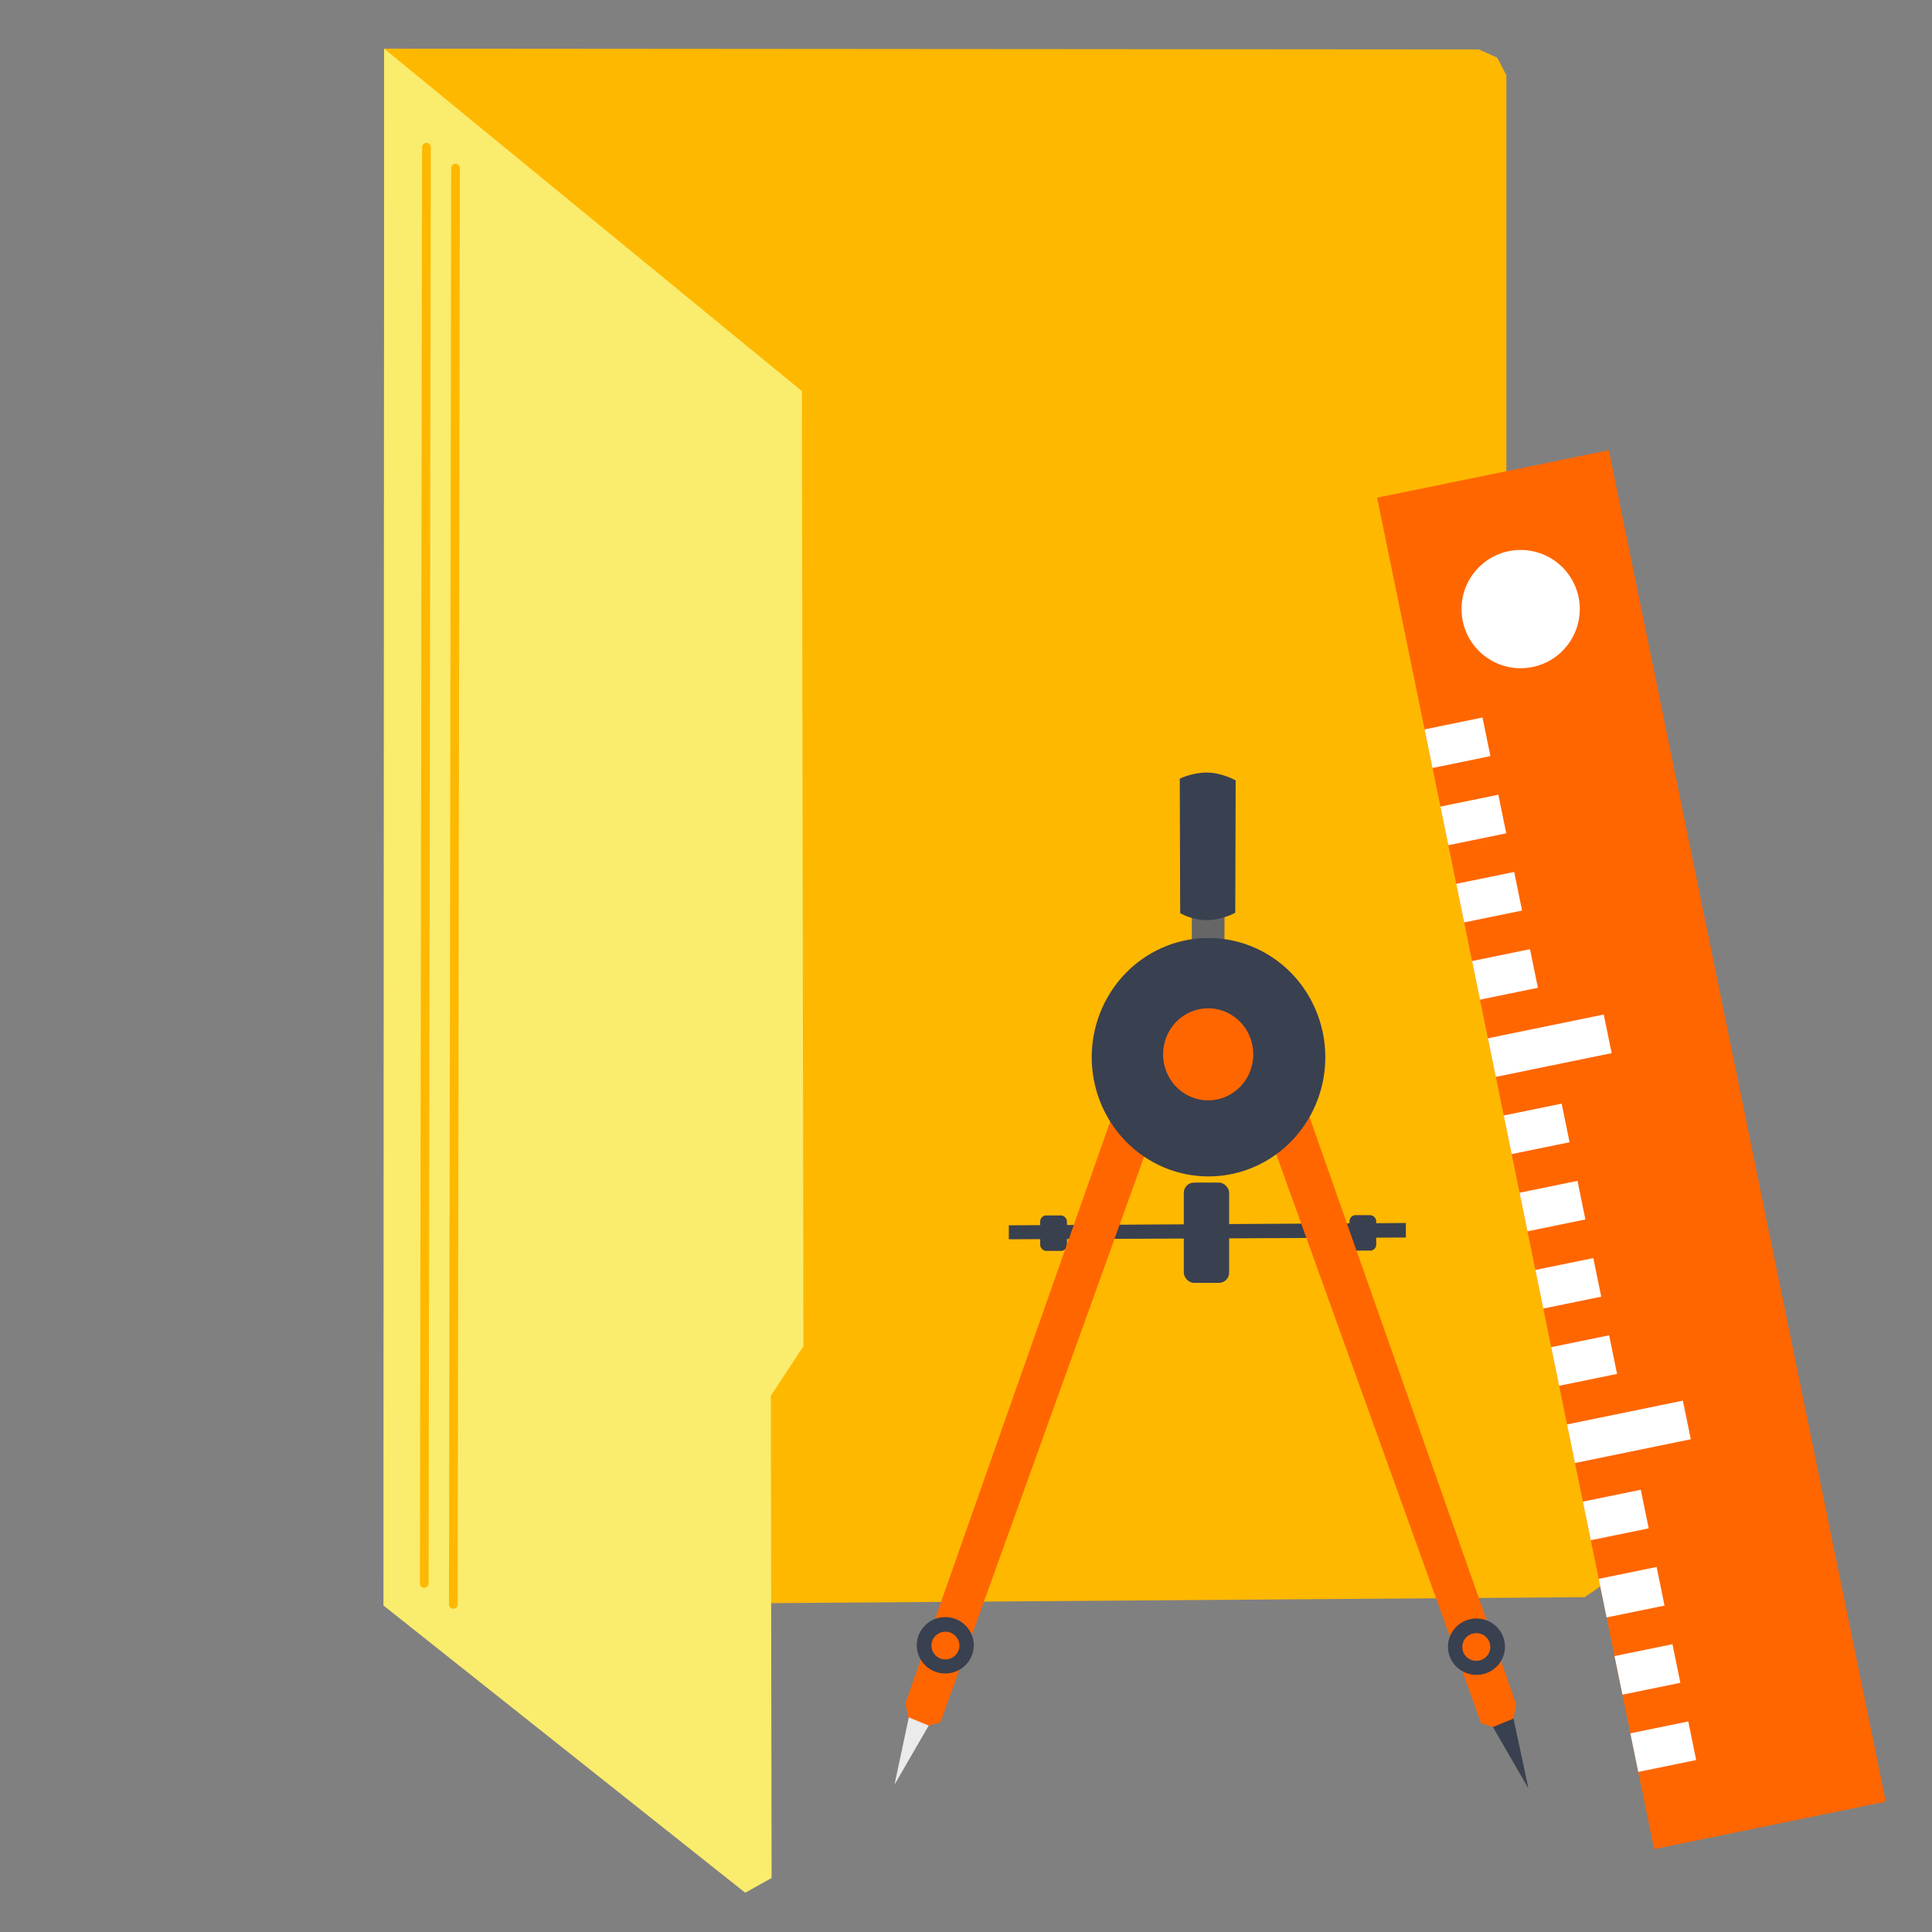 <?xml version="1.0" encoding="UTF-8" standalone="no"?>
<!-- Created with Inkscape (http://www.inkscape.org/) -->

<svg
   xmlns:dc="http://purl.org/dc/elements/1.1/"
   xmlns:cc="http://creativecommons.org/ns#"
   xmlns:rdf="http://www.w3.org/1999/02/22-rdf-syntax-ns#"
   xmlns:svg="http://www.w3.org/2000/svg"
   xmlns="http://www.w3.org/2000/svg"
   xmlns:sodipodi="http://sodipodi.sourceforge.net/DTD/sodipodi-0.dtd"
   xmlns:inkscape="http://www.inkscape.org/namespaces/inkscape"
   width="512"
   height="512"
   id="svg2"
   version="1.1"
   inkscape:version="0.48.5 r10040"
   sodipodi:docname="folder.svg">
  <rect width="100%" height="100%" fill="#808080" stroke="none"/>
  <defs
     id="defs4" />
  <sodipodi:namedview
     id="base"
     pagecolor="#ffffff"
     bordercolor="#666666"
     borderopacity="1.0"
     inkscape:pageopacity="0.0"
     inkscape:pageshadow="2"
     inkscape:zoom="0.35"
     inkscape:cx="481.18497"
     inkscape:cy="-2.2905731"
     inkscape:document-units="px"
     inkscape:current-layer="layer1"
     showgrid="false"
     inkscape:window-width="1366"
     inkscape:window-height="716"
     inkscape:window-x="0"
     inkscape:window-y="0"
     inkscape:window-maximized="1" />
  <g
     inkscape:label="Layer 1"
     inkscape:groupmode="layer"
     id="layer1"
     transform="translate(0,-540.362)">
    <path
       style="fill:#ffb800;stroke:none"
       d="m 101.806,553.252 290.123,0.218 4.874,2.182 2.401,4.656 0,244.073 27.426,28.081 0.218,126.438 -6.911,4.729 -318.277,2.328 z"
       id="path2996"
       inkscape:connector-curvature="0" />
    <g
       id="g4042"
       transform="matrix(0.897,0.442,-0.442,0.897,-225.292,-174.391)">
      <g
         transform="translate(547.168,647.967)"
         id="g5">
        <g
           transform="translate(34.345,-44.447)"
           id="g7">
          <polygon
             transform="matrix(-0.587,-0.074,-0.074,0.587,628.173,-111.044)"
             style="fill:#ff6600"
             points="436.943,0 511.846,74.911 74.907,511.85 0.004,436.948 "
             id="polygon5" />
          <g
             style="fill:#ffffff"
             transform="matrix(-0.587,-0.074,-0.074,0.587,628.173,-111.044)"
             id="g7-7">
            <path
               inkscape:connector-curvature="0"
               style="fill:#ffffff"
               d="m 449.429,99.874 c 10.346,-10.346 10.346,-27.11 0,-37.455 -10.346,-10.337 -27.11,-10.337 -37.455,0 -10.337,10.346 -10.337,27.11 0,37.455 10.346,10.346 27.109,10.346 37.455,0"
               id="path9" />
            <polygon
               style="fill:#ffffff"
               points="418.219,131.091 436.943,149.815 424.46,162.297 405.737,143.574 "
               id="polygon11" />
            <polygon
               style="fill:#ffffff"
               points="393.254,156.057 411.977,174.78 399.495,187.262 380.772,168.539 "
               id="polygon13" />
            <polygon
               style="fill:#ffffff"
               points="368.279,181.022 387.011,199.745 374.529,212.228 355.797,193.504 "
               id="polygon15" />
            <polygon
               style="fill:#ffffff"
               points="343.314,205.987 362.037,224.719 349.555,237.202 330.831,218.47 "
               id="polygon17" />
            <polygon
               style="fill:#ffffff"
               points="299.616,212.238 337.072,249.685 324.589,262.167 287.134,224.72 "
               id="polygon19" />
            <polygon
               style="fill:#ffffff"
               points="293.374,255.928 312.106,274.651 299.624,287.133 280.892,268.41 "
               id="polygon21" />
            <polygon
               style="fill:#ffffff"
               points="268.409,280.893 287.132,299.625 274.65,312.107 255.927,293.375 "
               id="polygon23" />
            <polygon
               style="fill:#ffffff"
               points="243.444,305.867 262.167,324.59 249.685,337.073 230.961,318.349 "
               id="polygon25" />
            <polygon
               style="fill:#ffffff"
               points="218.469,330.832 237.201,349.556 224.719,362.038 205.986,343.315 "
               id="polygon27" />
            <polygon
               style="fill:#ffffff"
               points="174.78,337.074 212.227,374.53 199.744,387.012 162.298,349.557 "
               id="polygon29" />
            <polygon
               style="fill:#ffffff"
               points="168.538,380.772 187.261,399.495 174.779,411.977 156.056,393.254 "
               id="polygon31" />
            <polygon
               style="fill:#ffffff"
               points="143.573,405.738 162.296,424.461 149.814,436.943 131.091,418.22 "
               id="polygon33" />
            <polygon
               style="fill:#ffffff"
               points="118.599,430.703 137.322,449.427 124.84,461.909 106.116,443.185 "
               id="polygon35" />
            <polygon
               style="fill:#ffffff"
               points="93.633,455.677 112.357,474.401 99.874,486.883 81.151,468.16 "
               id="polygon37" />
          </g>
        </g>
      </g>
    </g>
    <path
       style="fill:#faec6d;stroke:none"
       d="m 101.806,553.263 110.702,90.743 0.412,253.091 -8.642,13.169 0.206,127.78 -6.996,3.909 -95.851,-76.106 z"
       id="path3766"
       inkscape:connector-curvature="0"
       sodipodi:nodetypes="cccccccc" />
    <path
       style="fill:none;stroke:#ffb800;stroke-width:2.305px;stroke-linecap:round;stroke-linejoin:miter;stroke-opacity:1"
       d="m 112.427,959.992 0.582,-380.623"
       id="path3768"
       inkscape:connector-curvature="0" />
    <path
       style="fill:none;stroke:#ffb800;stroke-width:2.305px;stroke-linecap:round;stroke-linejoin:miter;stroke-opacity:1"
       d="m 120.137,965.531 0.582,-380.623"
       id="path3768-3"
       inkscape:connector-curvature="0" />
    <g
       id="g4024">
      <path
         inkscape:connector-curvature="0"
         id="path3900"
         d="m 267.347,865.086 0,3.697 105.224,-0.462 0,-3.852 z"
         style="fill:#394050;stroke:none" />
      <rect
         rx="1.59"
         y="862.467"
         x="275.667"
         height="9.398"
         width="7.087"
         id="rect3902"
         style="fill:#394050;fill-opacity:1;stroke:none" />
      <rect
         rx="1.59"
         y="862.39"
         x="357.628"
         height="9.398"
         width="7.087"
         id="rect3902-9"
         style="fill:#394050;fill-opacity:1;stroke:none" />
      <rect
         rx="2.696"
         y="853.762"
         x="313.72"
         height="26.566"
         width="12.017"
         id="rect3902-1"
         style="fill:#394050;fill-opacity:1;stroke:none" />
      <path
         inkscape:connector-curvature="0"
         id="path3858-6"
         d="m 237.051,1013.31 11.983,-20.698 -6.972,-2.832 z"
         style="fill:#ebebeb;stroke:none" />
      <path
         sodipodi:nodetypes="ccccccc"
         inkscape:connector-curvature="0"
         id="path3008"
         d="m 240.702,995.432 5.447,2.233 3.105,-0.926 62.733,-174.25 -10.784,-4.776 -61.255,173.977 z"
         style="fill:#ff6600;stroke:none" />
      <path
         sodipodi:open="true"
         sodipodi:end="6.2784904"
         sodipodi:start="0"
         transform="matrix(1.22,0,0,1.22,-458.271,530.053)"
         d="m 587.151,365.844 a 6.187,6.124 0 1 1 -6e-5,-0.029"
         sodipodi:ry="6.1240497"
         sodipodi:rx="6.1871843"
         sodipodi:cy="365.84357"
         sodipodi:cx="580.96399"
         id="path3796"
         style="fill:#394050;fill-opacity:1;stroke:none"
         sodipodi:type="arc" />
      <path
         sodipodi:open="true"
         sodipodi:end="6.2784904"
         sodipodi:start="0"
         transform="matrix(0.599,0,0,0.599,-97.448,757.317)"
         d="m 587.151,365.844 a 6.187,6.124 0 1 1 -6e-5,-0.029"
         sodipodi:ry="6.1240497"
         sodipodi:rx="6.1871843"
         sodipodi:cy="365.84357"
         sodipodi:cx="580.96399"
         id="path3796-7"
         style="fill:#ff6600;fill-opacity:1;stroke:none"
         sodipodi:type="arc" />
      <path
         inkscape:connector-curvature="0"
         id="path3858"
         d="m 405.035,1014.279 -11.983,-20.698 6.972,-2.832 z"
         style="fill:#394050;stroke:none" />
      <path
         sodipodi:nodetypes="ccccccc"
         inkscape:connector-curvature="0"
         id="path3008-5"
         d="m 401.083,995.807 -5.447,2.233 -3.105,-0.926 -62.733,-174.25 10.784,-4.776 61.255,173.977 z"
         style="fill:#ff6600;stroke:none" />
      <path
         sodipodi:open="true"
         sodipodi:end="6.2784904"
         sodipodi:start="0"
         transform="matrix(-1.22,0,0,1.22,1100.056,530.427)"
         d="m 587.151,365.844 a 6.187,6.124 0 1 1 -6e-5,-0.029"
         sodipodi:ry="6.1240497"
         sodipodi:rx="6.1871843"
         sodipodi:cy="365.84357"
         sodipodi:cx="580.96399"
         id="path3796-3"
         style="fill:#394050;fill-opacity:1;stroke:none"
         sodipodi:type="arc" />
      <path
         sodipodi:open="true"
         sodipodi:end="6.2784904"
         sodipodi:start="0"
         transform="matrix(-0.599,0,0,0.599,739.233,757.691)"
         d="m 587.151,365.844 a 6.187,6.124 0 1 1 -6e-5,-0.029"
         sodipodi:ry="6.1240497"
         sodipodi:rx="6.1871843"
         sodipodi:cy="365.84357"
         sodipodi:cx="580.96399"
         id="path3796-7-5"
         style="fill:#ff6600;fill-opacity:1;stroke:none"
         sodipodi:type="arc" />
      <path
         sodipodi:nodetypes="czcczcc"
         inkscape:connector-curvature="0"
         id="path3880-2"
         d="m 315.879,798.001 c 0,0 1.789,1.089 4.165,1.089 2.376,4.6e-4 4.422,-1.153 4.422,-1.153 l 0.064,-20.634 c 0,0 -2.132,-1.207 -4.486,-1.218 -2.353,-0.011 -4.229,0.961 -4.229,0.961 z"
         style="fill:#666666;stroke:none" />
      <path
         sodipodi:open="true"
         sodipodi:end="6.2784904"
         sodipodi:start="0"
         transform="matrix(1.303,0,0,1.22,-505.041,525.946)"
         d="m 657.143,241.464 a 23.75,25.893 0 1 1 -2.6e-4,-0.122"
         sodipodi:ry="25.892857"
         sodipodi:rx="23.75"
         sodipodi:cy="241.46429"
         sodipodi:cx="633.39288"
         id="path3878"
         style="fill:#394050;fill-opacity:1;stroke:none"
         sodipodi:type="arc" />
      <path
         sodipodi:nodetypes="czcczcc"
         inkscape:connector-curvature="0"
         id="path3880"
         d="m 312.761,782.356 c 0,0 3.041,1.851 7.081,1.852 4.04,7.8e-4 7.517,-1.961 7.517,-1.961 l 0.109,-35.078 c 0,0 -3.625,-2.052 -7.626,-2.07 -4.001,-0.018 -7.19,1.634 -7.19,1.634 z"
         style="fill:#394050;stroke:none" />
      <path
         sodipodi:open="true"
         sodipodi:end="6.2784904"
         sodipodi:start="0"
         transform="matrix(0.503,0,0,0.471,1.586,706.042)"
         d="m 657.143,241.464 a 23.75,25.893 0 1 1 -2.6e-4,-0.122"
         sodipodi:ry="25.892857"
         sodipodi:rx="23.75"
         sodipodi:cy="241.46429"
         sodipodi:cx="633.39288"
         id="path3878-2"
         style="fill:#ff6600;fill-opacity:1;stroke:none"
         sodipodi:type="arc" />
    </g>
  </g>
</svg>
